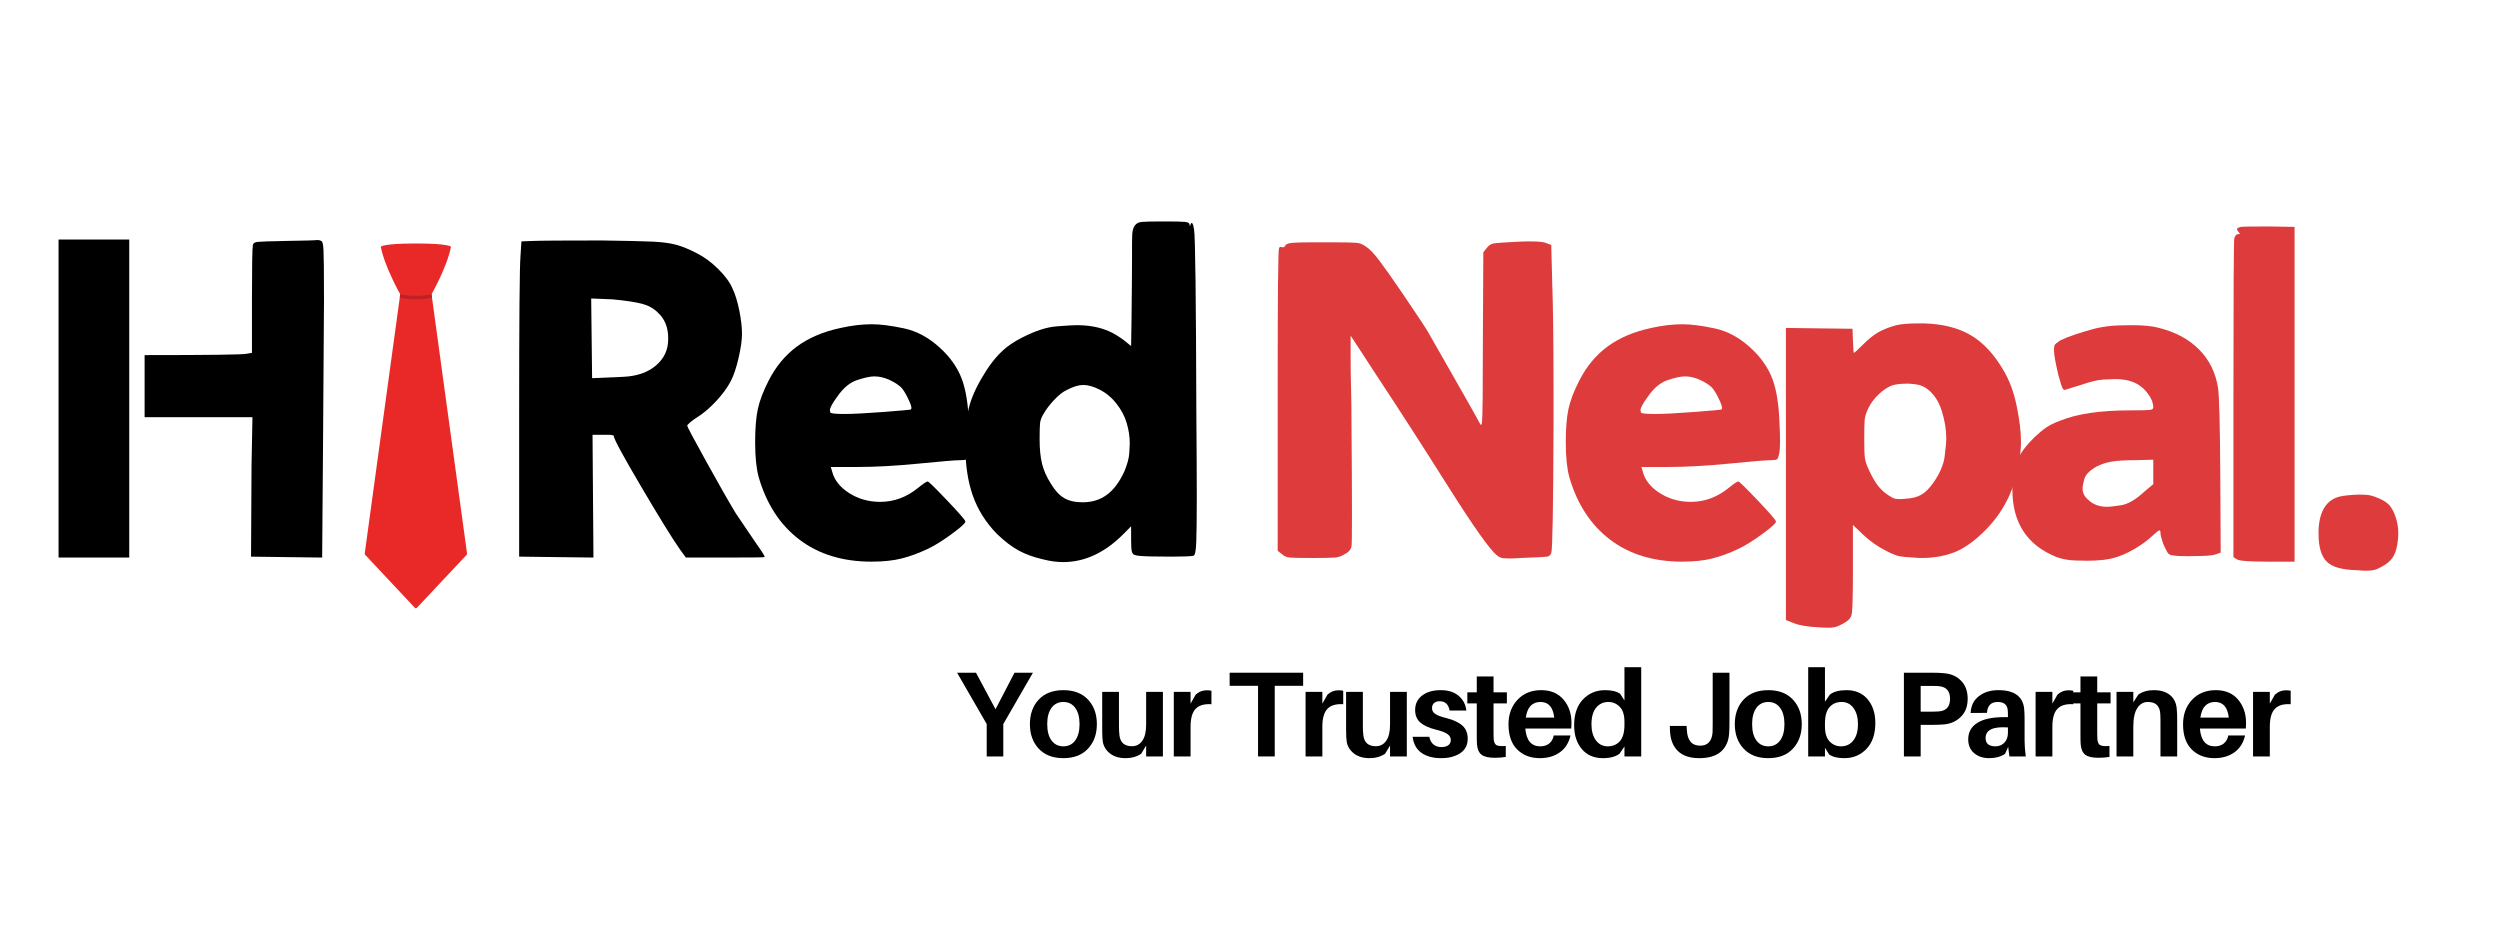 <svg xmlns="http://www.w3.org/2000/svg" xmlns:xlink="http://www.w3.org/1999/xlink" width="851" zoomAndPan="magnify" viewBox="0 0 638.25 236.25" height="315" preserveAspectRatio="xMidYMid meet" version="1.0"><defs><g/><clipPath id="b9ca286a21"><path d="M 93.09 62.016 L 119.258 62.016 L 119.258 155.469 L 93.09 155.469 Z M 93.09 62.016 " clip-rule="nonzero"/></clipPath></defs><g clip-path="url(#b9ca286a21)"><path fill="#e92927" d="M 119.238 141.336 L 110.172 75.125 C 110.172 75.125 114.219 67.988 115.133 62.988 C 115.133 62.988 114.625 62.16 106.176 62.16 C 97.727 62.16 97.219 62.988 97.219 62.988 C 98.141 67.988 102.176 75.125 102.176 75.125 L 93.109 141.336 C 93.09 141.438 93.129 141.551 93.203 141.625 L 105.918 155.176 C 106.055 155.324 106.285 155.324 106.426 155.176 L 119.148 141.633 C 119.223 141.551 119.258 141.445 119.238 141.336 Z M 119.238 141.336 " fill-opacity="1" fill-rule="nonzero"/></g><path fill="#bf2025" d="M 106.176 76.426 L 106.184 76.426 C 107.746 76.41 109.047 76.27 110.293 76 L 110.172 75.113 C 109.129 75.348 107.883 75.504 106.176 75.531 C 104.469 75.516 103.219 75.348 102.176 75.113 L 102.059 76 C 103.293 76.27 104.605 76.398 106.164 76.426 Z M 106.176 76.426 " fill-opacity="1" fill-rule="nonzero"/><g fill="#de3c3c" fill-opacity="1"><g transform="translate(318.099, 142.344)"><g><path d="M 12.141 -80.375 C 13.223 -80.445 14.957 -80.484 17.344 -80.484 C 18.582 -80.484 19.973 -80.484 21.516 -80.484 C 25.055 -80.484 27.27 -80.441 28.156 -80.359 C 29.039 -80.285 29.832 -79.977 30.531 -79.438 C 31.457 -78.906 32.633 -77.691 34.062 -75.797 C 35.488 -73.91 37.508 -71.039 40.125 -67.188 C 43.906 -61.633 46.066 -58.359 46.609 -57.359 C 54.547 -43.484 58.938 -35.734 59.781 -34.109 C 59.863 -33.953 59.941 -33.875 60.016 -33.875 C 60.098 -33.875 60.176 -34.066 60.25 -34.453 C 60.406 -35.617 60.484 -43.02 60.484 -56.656 L 60.594 -77.938 L 61.516 -79.094 C 61.984 -79.707 62.547 -80.07 63.203 -80.188 C 63.859 -80.312 65.688 -80.445 68.688 -80.594 C 70.07 -80.676 71.27 -80.719 72.281 -80.719 C 74.352 -80.719 75.738 -80.602 76.438 -80.375 L 77.938 -79.797 L 78.172 -70.547 C 78.398 -64.379 78.516 -55.164 78.516 -42.906 C 78.516 -39.82 78.516 -36.547 78.516 -33.078 C 78.441 -12.492 78.25 -1.852 77.938 -1.156 C 77.707 -0.613 77.363 -0.305 76.906 -0.234 C 76.281 -0.148 74.039 -0.035 70.188 0.109 C 68.957 0.191 67.957 0.234 67.188 0.234 C 66.801 0.234 66.316 0.211 65.734 0.172 C 65.16 0.129 64.602 -0.117 64.062 -0.578 C 62.289 -1.961 58.164 -7.781 51.688 -18.031 C 45.219 -28.289 39.129 -37.738 33.422 -46.375 C 29.023 -53.156 26.789 -56.582 26.719 -56.656 C 26.719 -56.582 26.719 -56.547 26.719 -56.547 C 26.719 -56.473 26.719 -56.438 26.719 -56.438 L 26.719 -56.312 C 26.719 -56.238 26.719 -56.203 26.719 -56.203 L 26.719 -55.391 C 26.719 -55.391 26.719 -55.352 26.719 -55.281 L 26.719 -54.922 C 26.719 -54.848 26.719 -54.773 26.719 -54.703 L 26.719 -54.578 C 26.719 -54.504 26.719 -54.469 26.719 -54.469 L 26.719 -54.344 C 26.719 -54.195 26.719 -54.047 26.719 -53.891 L 26.719 -53.766 C 26.719 -53.691 26.719 -53.617 26.719 -53.547 L 26.719 -53.078 C 26.719 -53.004 26.719 -52.891 26.719 -52.734 L 26.719 -51 C 26.719 -50.914 26.719 -50.836 26.719 -50.766 L 26.719 -50.188 C 26.719 -48.031 26.754 -45.695 26.828 -43.188 C 26.898 -40.688 26.938 -37.773 26.938 -34.453 C 27.02 -24.203 27.062 -16.457 27.062 -11.219 C 27.062 -5.895 27.02 -3.082 26.938 -2.781 C 26.707 -1.926 26.094 -1.27 25.094 -0.812 C 24.395 -0.344 23.602 -0.07 22.719 0 C 21.832 0.07 19.926 0.109 17 0.109 C 13.844 0.109 11.895 0.07 11.156 0 C 10.426 -0.07 9.789 -0.344 9.25 -0.812 L 8.094 -1.734 L 8.094 -44.297 C 8.094 -67.191 8.207 -78.754 8.438 -78.984 C 8.52 -79.211 8.676 -79.328 8.906 -79.328 C 8.977 -79.328 9.094 -79.289 9.25 -79.219 C 9.32 -79.219 9.398 -79.219 9.484 -79.219 C 9.711 -79.219 9.906 -79.367 10.062 -79.672 C 10.219 -80.055 10.91 -80.289 12.141 -80.375 Z M 12.141 -80.375 "/></g></g></g><g fill="#de3c3c" fill-opacity="1"><g transform="translate(395.115, 142.344)"><g><path d="M 26.484 -58.625 C 29.254 -59.25 31.91 -59.562 34.453 -59.562 C 36.617 -59.562 39.336 -59.211 42.609 -58.516 C 45.891 -57.816 48.957 -56.16 51.812 -53.547 C 54.426 -51.148 56.273 -48.523 57.359 -45.672 C 58.441 -42.828 59.055 -38.938 59.203 -34 C 59.285 -32.375 59.328 -30.984 59.328 -29.828 C 59.328 -28.141 59.25 -27.023 59.094 -26.484 C 58.938 -25.711 58.758 -25.25 58.562 -25.094 C 58.375 -24.938 57.859 -24.859 57.016 -24.859 C 55.773 -24.859 52.223 -24.566 46.359 -23.984 C 40.504 -23.41 35.305 -23.125 30.766 -23.125 L 23.938 -23.125 L 24.281 -21.969 C 24.82 -19.812 26.266 -17.977 28.609 -16.469 C 30.961 -14.969 33.609 -14.219 36.547 -14.219 C 40.086 -14.219 43.32 -15.414 46.25 -17.812 C 47.562 -18.883 48.375 -19.422 48.688 -19.422 C 48.914 -19.422 50.551 -17.82 53.594 -14.625 C 56.645 -11.426 58.207 -9.633 58.281 -9.25 C 58.281 -9.25 58.281 -9.211 58.281 -9.141 C 58.281 -8.754 57.125 -7.711 54.812 -6.016 C 52.5 -4.316 50.457 -3.047 48.688 -2.203 C 46.375 -1.117 44.156 -0.305 42.031 0.234 C 39.914 0.773 37.352 1.047 34.344 1.047 C 27.02 1.047 20.891 -0.82 15.953 -4.562 C 11.023 -8.301 7.555 -13.602 5.547 -20.469 C 4.93 -22.707 4.625 -25.711 4.625 -29.484 C 4.625 -32.953 4.852 -35.766 5.312 -37.922 C 5.781 -40.086 6.707 -42.52 8.094 -45.219 C 9.945 -48.844 12.375 -51.75 15.375 -53.938 C 18.383 -56.133 22.086 -57.695 26.484 -58.625 Z M 38.969 -45.328 C 37.656 -45.941 36.348 -46.25 35.047 -46.25 C 34.035 -46.25 32.586 -45.941 30.703 -45.328 C 28.816 -44.711 27.102 -43.285 25.562 -41.047 C 24.32 -39.359 23.703 -38.203 23.703 -37.578 C 23.703 -37.504 23.738 -37.332 23.812 -37.062 C 23.895 -36.789 25.094 -36.656 27.406 -36.656 C 29.562 -36.656 32.914 -36.828 37.469 -37.172 C 42.02 -37.523 44.332 -37.738 44.406 -37.812 C 44.477 -37.895 44.516 -38.051 44.516 -38.281 C 44.516 -38.664 44.223 -39.453 43.641 -40.641 C 43.066 -41.836 42.516 -42.742 41.984 -43.359 C 41.285 -44.055 40.281 -44.711 38.969 -45.328 Z M 38.969 -45.328 "/></g></g></g><g fill="#de3c3c" fill-opacity="1"><g transform="translate(448.771, 142.344)"><g><path d="M 35.391 -59.328 C 36.703 -59.629 38.586 -59.781 41.047 -59.781 C 41.516 -59.781 42.02 -59.781 42.562 -59.781 C 47.258 -59.633 51.188 -58.633 54.344 -56.781 C 57.508 -54.926 60.285 -51.957 62.672 -47.875 C 64.211 -45.332 65.348 -42.285 66.078 -38.734 C 66.816 -35.191 67.188 -32.109 67.188 -29.484 C 67.188 -28.711 67.148 -27.984 67.078 -27.297 C 66.379 -19.047 63.367 -12.258 58.047 -6.938 C 55.273 -4.164 52.633 -2.297 50.125 -1.328 C 47.625 -0.367 44.867 0.109 41.859 0.109 C 41.172 0.109 40.477 0.07 39.781 0 C 38.164 -0.07 36.953 -0.188 36.141 -0.344 C 35.328 -0.5 34.188 -0.961 32.719 -1.734 C 30.562 -2.816 28.598 -4.203 26.828 -5.891 L 24.281 -8.328 L 24.281 2.891 C 24.281 10.055 24.164 13.953 23.938 14.578 C 23.781 15.422 23.047 16.191 21.734 16.891 C 20.891 17.348 20.219 17.633 19.719 17.75 C 19.219 17.863 18.66 17.922 18.047 17.922 C 17.348 17.922 16.5 17.883 15.5 17.812 C 12.645 17.656 10.562 17.305 9.25 16.766 L 7.172 15.953 L 7.172 -58.625 L 24.172 -58.406 L 24.281 -55.5 C 24.363 -53.344 24.441 -52.266 24.516 -52.266 C 24.672 -52.266 25.52 -53.035 27.062 -54.578 C 28.375 -55.891 29.645 -56.891 30.875 -57.578 C 32.102 -58.273 33.609 -58.859 35.391 -59.328 Z M 43.141 -43.141 C 42.441 -43.598 41.785 -43.906 41.172 -44.062 C 40.555 -44.219 39.672 -44.332 38.516 -44.406 C 36.586 -44.406 35.16 -44.25 34.234 -43.938 C 33.078 -43.477 31.938 -42.707 30.812 -41.625 C 29.695 -40.551 28.832 -39.395 28.219 -38.156 C 27.676 -37 27.363 -36.016 27.281 -35.203 C 27.207 -34.398 27.172 -32.766 27.172 -30.297 C 27.172 -27.828 27.227 -26.188 27.344 -25.375 C 27.457 -24.57 27.785 -23.594 28.328 -22.438 C 29.098 -20.738 29.867 -19.391 30.641 -18.391 C 31.41 -17.391 32.336 -16.539 33.422 -15.844 C 34.109 -15.383 34.645 -15.113 35.031 -15.031 C 35.426 -14.957 35.773 -14.922 36.078 -14.922 C 36.547 -14.922 37.125 -14.957 37.812 -15.031 C 39.438 -15.113 40.766 -15.461 41.797 -16.078 C 42.836 -16.691 43.863 -17.734 44.875 -19.203 C 46.488 -21.516 47.43 -23.727 47.703 -25.844 C 47.973 -27.969 48.109 -29.531 48.109 -30.531 C 48.109 -32.688 47.723 -35 46.953 -37.469 C 46.18 -39.938 44.91 -41.828 43.141 -43.141 Z M 43.141 -43.141 "/></g></g></g><g fill="#de3c3c" fill-opacity="1"><g transform="translate(509.713, 142.344)"><g><path d="M 25.328 -58.516 C 27.41 -58.973 29.375 -59.223 31.219 -59.266 C 33.07 -59.305 34.148 -59.328 34.453 -59.328 C 37.547 -59.328 39.898 -59.094 41.516 -58.625 C 45.754 -57.551 49.164 -55.703 51.75 -53.078 C 54.332 -50.453 55.93 -47.211 56.547 -43.359 C 56.859 -41.359 57.051 -33.883 57.125 -20.938 L 57.234 -1.266 L 55.969 -0.812 C 55.27 -0.582 54.035 -0.445 52.266 -0.406 C 50.492 -0.363 49.336 -0.344 48.797 -0.344 C 47.023 -0.344 45.719 -0.422 44.875 -0.578 C 44.332 -0.648 43.941 -0.859 43.703 -1.203 C 43.473 -1.555 43.129 -2.234 42.672 -3.234 C 42.129 -4.703 41.859 -5.707 41.859 -6.25 C 41.859 -6.707 41.781 -6.938 41.625 -6.938 C 41.395 -6.938 40.742 -6.438 39.672 -5.438 C 38.43 -4.281 36.941 -3.195 35.203 -2.188 C 33.473 -1.188 31.836 -0.457 30.297 0 C 28.523 0.539 26.133 0.812 23.125 0.812 C 22.895 0.812 21.91 0.789 20.172 0.75 C 18.441 0.707 16.844 0.422 15.375 -0.109 C 7.82 -3.117 4.047 -8.863 4.047 -17.344 C 4.047 -17.426 4.047 -17.504 4.047 -17.578 C 4.047 -20.586 4.445 -22.992 5.25 -24.797 C 6.062 -26.609 7.508 -28.555 9.594 -30.641 C 10.832 -31.797 11.875 -32.66 12.719 -33.234 C 13.57 -33.816 14.727 -34.379 16.188 -34.922 C 20.508 -36.691 26.484 -37.578 34.109 -37.578 C 36.891 -37.578 38.566 -37.613 39.141 -37.688 C 39.723 -37.77 40.016 -37.969 40.016 -38.281 C 40.016 -39.508 39.492 -40.781 38.453 -42.094 C 37.41 -43.406 36.156 -44.332 34.688 -44.875 C 33.457 -45.332 31.957 -45.562 30.188 -45.562 C 29.719 -45.562 28.77 -45.52 27.344 -45.438 C 25.914 -45.363 24.086 -44.941 21.859 -44.172 C 19.16 -43.328 17.656 -42.863 17.344 -42.781 C 17.113 -42.781 16.883 -43.086 16.656 -43.703 C 16.426 -44.328 16.117 -45.367 15.734 -46.828 C 15.035 -49.836 14.688 -51.766 14.688 -52.609 C 14.688 -52.922 14.688 -53.156 14.688 -53.312 C 14.688 -53.77 14.742 -54.094 14.859 -54.281 C 14.973 -54.477 15.414 -54.848 16.188 -55.391 C 18.195 -56.391 21.242 -57.43 25.328 -58.516 Z M 40.016 -18.734 L 40.016 -24.984 L 35.625 -24.859 C 32.914 -24.859 30.867 -24.742 29.484 -24.516 C 28.098 -24.285 26.789 -23.863 25.562 -23.25 C 23.781 -22.238 22.734 -21.176 22.422 -20.062 C 22.117 -18.945 21.969 -18.156 21.969 -17.688 C 21.969 -16.531 22.43 -15.566 23.359 -14.797 C 24.586 -13.566 26.242 -12.953 28.328 -12.953 C 28.867 -12.953 30.023 -13.086 31.797 -13.359 C 33.566 -13.629 35.57 -14.805 37.812 -16.891 Z M 40.016 -18.734 "/></g></g></g><g fill="#de3c3c" fill-opacity="1"><g transform="translate(562.212, 142.344)"><g><path d="M 9.828 -84.422 C 10.367 -84.492 12.836 -84.531 17.234 -84.531 L 23.594 -84.422 L 23.594 1.047 L 16.766 1.047 C 12.141 1.047 9.52 0.852 8.906 0.469 L 7.984 -0.109 L 7.984 -40.828 C 7.984 -67.266 8.055 -80.832 8.203 -81.531 C 8.441 -82.219 8.754 -82.562 9.141 -82.562 C 9.441 -82.562 9.594 -82.602 9.594 -82.688 C 9.594 -82.758 9.516 -82.875 9.359 -83.031 C 9.055 -83.344 8.906 -83.613 8.906 -83.844 C 8.906 -83.844 8.922 -83.898 8.953 -84.016 C 8.992 -84.129 9.285 -84.266 9.828 -84.422 Z M 9.828 -84.422 "/></g></g></g><g fill="#de3c3c" fill-opacity="1"><g transform="translate(584.298, 142.344)"><g><path d="M 13.188 -15.609 C 14.188 -15.836 15.766 -15.992 17.922 -16.078 C 19.305 -16.078 20.328 -16 20.984 -15.844 C 21.641 -15.688 22.469 -15.379 23.469 -14.922 C 24.395 -14.453 25.07 -14.004 25.5 -13.578 C 25.926 -13.16 26.332 -12.566 26.719 -11.797 C 27.562 -10.023 27.984 -8.133 27.984 -6.125 C 27.984 -5.281 27.906 -4.395 27.75 -3.469 C 27.52 -1.926 27.078 -0.711 26.422 0.172 C 25.766 1.055 24.82 1.805 23.594 2.422 C 22.738 2.891 22.039 3.16 21.5 3.234 C 20.969 3.316 20.395 3.359 19.781 3.359 C 19.156 3.359 18.422 3.316 17.578 3.234 C 13.648 3.16 11.008 2.41 9.656 0.984 C 8.301 -0.441 7.625 -2.773 7.625 -6.016 C 7.625 -6.316 7.625 -6.66 7.625 -7.047 C 7.863 -11.984 9.719 -14.836 13.188 -15.609 Z M 13.188 -15.609 "/></g></g></g><g fill="#000000" fill-opacity="1"><g transform="translate(124.446, 142.344)"><g><path d="M 11.453 -80.828 C 13.297 -80.91 19.227 -80.953 29.25 -80.953 C 35.344 -80.867 39.641 -80.77 42.141 -80.656 C 44.648 -80.539 46.676 -80.27 48.219 -79.844 C 49.758 -79.426 51.492 -78.711 53.422 -77.703 C 55.273 -76.785 57.086 -75.457 58.859 -73.719 C 60.629 -71.988 61.863 -70.312 62.562 -68.688 C 63.258 -67.227 63.836 -65.359 64.297 -63.078 C 64.754 -60.805 64.984 -58.82 64.984 -57.125 C 64.984 -55.508 64.691 -53.445 64.109 -50.938 C 63.535 -48.438 62.863 -46.453 62.094 -44.984 C 61.25 -43.367 60 -41.672 58.344 -39.891 C 56.688 -38.117 55.047 -36.734 53.422 -35.734 C 52.805 -35.348 52.25 -34.941 51.75 -34.516 C 51.25 -34.086 51 -33.801 51 -33.656 C 51 -33.414 52.617 -30.367 55.859 -24.516 C 59.098 -18.66 61.602 -14.266 63.375 -11.328 C 65.457 -8.242 67.078 -5.852 68.234 -4.156 C 69.922 -1.77 70.766 -0.461 70.766 -0.234 C 70.766 -0.234 70.742 -0.191 70.703 -0.109 C 70.672 -0.035 67.301 0 60.594 0 L 50.656 0 L 49.141 -2.078 C 47.297 -4.703 44.02 -10.004 39.312 -17.984 C 34.613 -25.961 32.266 -30.297 32.266 -30.984 C 32.266 -31.223 31.766 -31.344 30.766 -31.344 L 26.828 -31.344 L 27.062 0 L 8.094 -0.234 L 8.094 -36.781 C 8.094 -60.906 8.207 -74.316 8.438 -77.016 L 8.672 -80.719 Z M 26.719 -45.797 C 30.102 -45.953 32.758 -46.066 34.688 -46.141 C 38.156 -46.297 40.93 -47.258 43.016 -49.031 C 45.098 -50.801 46.141 -53.035 46.141 -55.734 C 46.141 -55.816 46.141 -55.93 46.141 -56.078 C 46.141 -58.785 45.254 -60.945 43.484 -62.562 C 42.398 -63.645 41.031 -64.395 39.375 -64.812 C 37.719 -65.238 35.234 -65.609 31.922 -65.922 L 26.484 -66.141 Z M 26.719 -45.797 "/></g></g></g><g fill="#000000" fill-opacity="1"><g transform="translate(188.163, 142.344)"><g><path d="M 26.484 -58.625 C 29.254 -59.25 31.91 -59.562 34.453 -59.562 C 36.617 -59.562 39.336 -59.211 42.609 -58.516 C 45.891 -57.816 48.957 -56.16 51.812 -53.547 C 54.426 -51.148 56.273 -48.523 57.359 -45.672 C 58.441 -42.828 59.055 -38.938 59.203 -34 C 59.285 -32.375 59.328 -30.984 59.328 -29.828 C 59.328 -28.141 59.25 -27.023 59.094 -26.484 C 58.938 -25.711 58.758 -25.25 58.562 -25.094 C 58.375 -24.938 57.859 -24.859 57.016 -24.859 C 55.773 -24.859 52.223 -24.566 46.359 -23.984 C 40.504 -23.41 35.305 -23.125 30.766 -23.125 L 23.938 -23.125 L 24.281 -21.969 C 24.82 -19.812 26.266 -17.977 28.609 -16.469 C 30.961 -14.969 33.609 -14.219 36.547 -14.219 C 40.086 -14.219 43.32 -15.414 46.25 -17.812 C 47.562 -18.883 48.375 -19.422 48.688 -19.422 C 48.914 -19.422 50.551 -17.82 53.594 -14.625 C 56.645 -11.426 58.207 -9.633 58.281 -9.25 C 58.281 -9.25 58.281 -9.211 58.281 -9.141 C 58.281 -8.754 57.125 -7.711 54.812 -6.016 C 52.5 -4.316 50.457 -3.047 48.688 -2.203 C 46.375 -1.117 44.156 -0.305 42.031 0.234 C 39.914 0.773 37.352 1.047 34.344 1.047 C 27.02 1.047 20.891 -0.82 15.953 -4.562 C 11.023 -8.301 7.555 -13.602 5.547 -20.469 C 4.93 -22.707 4.625 -25.711 4.625 -29.484 C 4.625 -32.953 4.852 -35.766 5.312 -37.922 C 5.781 -40.086 6.707 -42.52 8.094 -45.219 C 9.945 -48.844 12.375 -51.75 15.375 -53.938 C 18.383 -56.133 22.086 -57.695 26.484 -58.625 Z M 38.969 -45.328 C 37.656 -45.941 36.348 -46.25 35.047 -46.25 C 34.035 -46.25 32.586 -45.941 30.703 -45.328 C 28.816 -44.711 27.102 -43.285 25.562 -41.047 C 24.32 -39.359 23.703 -38.203 23.703 -37.578 C 23.703 -37.504 23.738 -37.332 23.812 -37.062 C 23.895 -36.789 25.094 -36.656 27.406 -36.656 C 29.562 -36.656 32.914 -36.828 37.469 -37.172 C 42.02 -37.523 44.332 -37.738 44.406 -37.812 C 44.477 -37.895 44.516 -38.051 44.516 -38.281 C 44.516 -38.664 44.223 -39.453 43.641 -40.641 C 43.066 -41.836 42.516 -42.742 41.984 -43.359 C 41.285 -44.055 40.281 -44.711 38.969 -45.328 Z M 38.969 -45.328 "/></g></g></g><g fill="#000000" fill-opacity="1"><g transform="translate(241.819, 142.344)"><g><path d="M 47.984 -84.875 C 48.367 -85.344 48.926 -85.613 49.656 -85.688 C 50.395 -85.77 52.305 -85.812 55.391 -85.812 C 58.316 -85.812 60.109 -85.77 60.766 -85.688 C 61.422 -85.613 61.789 -85.422 61.875 -85.109 C 61.875 -84.805 61.91 -84.656 61.984 -84.656 C 61.984 -84.656 62.02 -84.727 62.094 -84.875 C 62.094 -84.957 62.133 -85.078 62.219 -85.234 C 62.289 -85.379 62.367 -85.453 62.453 -85.453 C 62.523 -85.453 62.641 -85.258 62.797 -84.875 C 62.867 -84.57 62.945 -84.188 63.031 -83.719 C 63.332 -81.945 63.523 -66.375 63.609 -37 C 63.68 -27.977 63.719 -20.848 63.719 -15.609 C 63.719 -10.285 63.676 -6.469 63.594 -4.156 C 63.52 -1.844 63.289 -0.613 62.906 -0.469 C 62.219 -0.312 60.406 -0.234 57.469 -0.234 C 56.695 -0.234 55 -0.25 52.375 -0.281 C 49.758 -0.32 48.223 -0.457 47.766 -0.688 C 47.453 -0.844 47.238 -1.148 47.125 -1.609 C 47.008 -2.078 46.953 -3.047 46.953 -4.516 L 46.953 -7.984 L 44.875 -5.891 C 40.164 -1.191 35.078 1.156 29.609 1.156 C 27.984 1.156 26.285 0.926 24.516 0.469 C 22.129 -0.07 20.047 -0.82 18.266 -1.781 C 16.492 -2.75 14.645 -4.16 12.719 -6.016 C 9.863 -8.941 7.801 -12.219 6.531 -15.844 C 5.258 -19.469 4.625 -23.742 4.625 -28.672 C 4.625 -33.066 5.008 -36.555 5.781 -39.141 C 6.551 -41.723 7.977 -44.633 10.062 -47.875 C 11.375 -49.875 12.723 -51.508 14.109 -52.781 C 15.492 -54.062 17.191 -55.203 19.203 -56.203 C 22.516 -57.898 25.441 -58.844 27.984 -59.031 C 30.523 -59.227 32.223 -59.328 33.078 -59.328 C 36.16 -59.328 38.859 -58.828 41.172 -57.828 C 42.328 -57.359 43.633 -56.582 45.094 -55.5 L 46.953 -54 L 47.062 -61.062 C 47.145 -68.156 47.188 -73.359 47.188 -76.672 C 47.188 -78.285 47.188 -79.441 47.188 -80.141 C 47.188 -81.754 47.242 -82.848 47.359 -83.422 C 47.473 -84.004 47.68 -84.488 47.984 -84.875 Z M 38.859 -42.906 C 37.316 -43.676 35.945 -44.062 34.75 -44.062 C 33.551 -44.062 32.145 -43.633 30.531 -42.781 C 29.531 -42.32 28.453 -41.473 27.297 -40.234 C 26.141 -39.004 25.211 -37.773 24.516 -36.547 C 24.055 -35.773 23.785 -35.02 23.703 -34.281 C 23.629 -33.551 23.594 -32.188 23.594 -30.188 C 23.594 -27.719 23.801 -25.633 24.219 -23.938 C 24.645 -22.238 25.398 -20.539 26.484 -18.844 C 27.484 -17.156 28.598 -15.941 29.828 -15.203 C 31.066 -14.473 32.648 -14.109 34.578 -14.109 C 36.961 -14.109 39.02 -14.742 40.75 -16.016 C 42.488 -17.285 43.977 -19.27 45.219 -21.969 C 45.988 -23.82 46.41 -25.383 46.484 -26.656 C 46.566 -27.926 46.609 -28.754 46.609 -29.141 C 46.609 -30.836 46.352 -32.551 45.844 -34.281 C 45.344 -36.02 44.477 -37.676 43.25 -39.25 C 42.02 -40.832 40.555 -42.051 38.859 -42.906 Z M 38.859 -42.906 "/></g></g></g><g fill="#000000" fill-opacity="1"><g transform="translate(6.856, 142.347)"><g><path d="M 26.141 0 L 8.094 0 L 8.094 -81.188 L 26.141 -81.188 Z M 30.062 -51.688 C 46.488 -51.688 55.16 -51.801 56.078 -52.031 L 57.469 -52.266 L 57.469 -66.031 C 57.469 -74.438 57.547 -79.023 57.703 -79.797 C 57.785 -80.254 58.191 -80.52 58.922 -80.594 C 59.648 -80.676 61.941 -80.754 65.797 -80.828 C 70.961 -80.91 73.738 -80.988 74.125 -81.062 C 74.195 -81.062 74.273 -81.062 74.359 -81.062 C 74.586 -81.062 74.859 -80.984 75.172 -80.828 C 75.473 -80.754 75.66 -79.961 75.734 -78.453 C 75.816 -76.953 75.859 -72.695 75.859 -65.688 C 75.785 -56.438 75.707 -44.676 75.625 -30.406 L 75.391 0 L 57.234 -0.234 L 57.359 -23.469 L 57.594 -35.844 L 30.062 -35.844 Z M 30.062 -51.688 "/></g></g></g><g fill="#000000" fill-opacity="1"><g transform="translate(243.844, 193.119)"><g><path d="M 12.297 -8.266 L 12.297 0 L 8.062 0 L 8.062 -8.266 L 0.5 -21.375 L 5.328 -21.375 L 10.312 -12.047 L 15.156 -21.375 L 19.859 -21.375 Z M 12.297 -8.266 "/></g></g></g><g fill="#000000" fill-opacity="1"><g transform="translate(262.091, 193.119)"><g><path d="M 3.094 -14.516 C 4.602 -16.117 6.703 -16.922 9.391 -16.922 C 12.078 -16.922 14.172 -16.117 15.672 -14.516 C 17.18 -12.91 17.938 -10.816 17.938 -8.234 C 17.938 -5.68 17.18 -3.598 15.672 -1.984 C 14.172 -0.367 12.078 0.438 9.391 0.438 C 6.703 0.438 4.602 -0.367 3.094 -1.984 C 1.594 -3.598 0.844 -5.68 0.844 -8.234 C 0.844 -10.816 1.594 -12.91 3.094 -14.516 Z M 6.359 -4.078 C 7.098 -3.078 8.109 -2.578 9.391 -2.578 C 10.672 -2.578 11.676 -3.078 12.406 -4.078 C 13.145 -5.078 13.516 -6.461 13.516 -8.234 C 13.516 -10.016 13.145 -11.406 12.406 -12.406 C 11.676 -13.406 10.672 -13.906 9.391 -13.906 C 8.109 -13.906 7.098 -13.406 6.359 -12.406 C 5.629 -11.406 5.266 -10.016 5.266 -8.234 C 5.266 -6.461 5.629 -5.078 6.359 -4.078 Z M 6.359 -4.078 "/></g></g></g><g fill="#000000" fill-opacity="1"><g transform="translate(279.719, 193.119)"><g><path d="M 17.172 -16.484 L 17.172 0 L 12.891 0 L 12.891 -2.781 L 11.625 -0.688 C 10.508 0.062 9.188 0.438 7.656 0.438 C 6.02 0.438 4.691 0.039 3.672 -0.75 C 2.648 -1.551 2.035 -2.551 1.828 -3.75 C 1.723 -4.445 1.672 -5.445 1.672 -6.75 L 1.672 -16.484 L 5.953 -16.484 L 5.953 -7.656 C 5.953 -6.883 5.992 -6.129 6.078 -5.391 C 6.297 -3.535 7.359 -2.609 9.266 -2.609 C 10.379 -2.609 11.258 -3.07 11.906 -4 C 12.562 -4.926 12.891 -6.289 12.891 -8.094 L 12.891 -16.484 Z M 17.172 -16.484 "/></g></g></g><g fill="#000000" fill-opacity="1"><g transform="translate(297.718, 193.119)"><g><path d="M 10.344 -16.891 C 10.82 -16.891 11.227 -16.848 11.562 -16.766 L 11.562 -13.328 C 9.738 -13.453 8.395 -13.062 7.531 -12.156 C 6.664 -11.258 6.234 -9.727 6.234 -7.562 L 6.234 0 L 1.953 0 L 1.953 -16.484 L 6.234 -16.484 L 6.234 -13.484 L 7.531 -15.766 C 8.332 -16.516 9.27 -16.891 10.344 -16.891 Z M 10.344 -16.891 "/></g></g></g><g fill="#000000" fill-opacity="1"><g transform="translate(308.344, 193.119)"><g/></g></g><g fill="#000000" fill-opacity="1"><g transform="translate(313.208, 193.119)"><g><path d="M 19.484 -18.031 L 12.234 -18.031 L 12.234 0 L 7.969 0 L 7.969 -18.031 L 0.719 -18.031 L 0.719 -21.375 L 19.484 -21.375 Z M 19.484 -18.031 "/></g></g></g><g fill="#000000" fill-opacity="1"><g transform="translate(331.362, 193.119)"><g><path d="M 10.344 -16.891 C 10.82 -16.891 11.227 -16.848 11.562 -16.766 L 11.562 -13.328 C 9.738 -13.453 8.395 -13.062 7.531 -12.156 C 6.664 -11.258 6.234 -9.727 6.234 -7.562 L 6.234 0 L 1.953 0 L 1.953 -16.484 L 6.234 -16.484 L 6.234 -13.484 L 7.531 -15.766 C 8.332 -16.516 9.27 -16.891 10.344 -16.891 Z M 10.344 -16.891 "/></g></g></g><g fill="#000000" fill-opacity="1"><g transform="translate(341.988, 193.119)"><g><path d="M 17.172 -16.484 L 17.172 0 L 12.891 0 L 12.891 -2.781 L 11.625 -0.688 C 10.508 0.062 9.188 0.438 7.656 0.438 C 6.02 0.438 4.691 0.039 3.672 -0.75 C 2.648 -1.551 2.035 -2.551 1.828 -3.75 C 1.723 -4.445 1.672 -5.445 1.672 -6.75 L 1.672 -16.484 L 5.953 -16.484 L 5.953 -7.656 C 5.953 -6.883 5.992 -6.129 6.078 -5.391 C 6.297 -3.535 7.359 -2.609 9.266 -2.609 C 10.379 -2.609 11.258 -3.07 11.906 -4 C 12.562 -4.926 12.891 -6.289 12.891 -8.094 L 12.891 -16.484 Z M 17.172 -16.484 "/></g></g></g><g fill="#000000" fill-opacity="1"><g transform="translate(359.987, 193.119)"><g><path d="M 7.844 -16.922 C 9.738 -16.922 11.254 -16.441 12.391 -15.484 C 13.523 -14.535 14.188 -13.281 14.375 -11.719 L 10.094 -11.719 C 9.812 -13.301 8.969 -14.094 7.562 -14.094 C 6.938 -14.094 6.453 -13.93 6.109 -13.609 C 5.773 -13.297 5.609 -12.867 5.609 -12.328 C 5.609 -11.711 5.883 -11.219 6.438 -10.844 C 7 -10.469 7.973 -10.109 9.359 -9.766 C 11.148 -9.305 12.488 -8.672 13.375 -7.859 C 14.27 -7.055 14.719 -5.938 14.719 -4.5 C 14.719 -2.906 14.082 -1.68 12.812 -0.828 C 11.539 0.016 9.914 0.438 7.938 0.438 C 5.863 0.438 4.188 -0.016 2.906 -0.922 C 1.625 -1.836 0.875 -3.203 0.656 -5.016 L 4.922 -5.016 C 5.086 -4.148 5.441 -3.492 5.984 -3.047 C 6.535 -2.609 7.207 -2.391 8 -2.391 C 8.719 -2.391 9.297 -2.539 9.734 -2.844 C 10.18 -3.156 10.406 -3.602 10.406 -4.188 C 10.406 -4.82 10.102 -5.344 9.5 -5.75 C 8.906 -6.156 7.895 -6.531 6.469 -6.875 C 4.801 -7.289 3.52 -7.883 2.625 -8.656 C 1.738 -9.438 1.297 -10.5 1.297 -11.844 C 1.297 -13.406 1.891 -14.641 3.078 -15.547 C 4.266 -16.461 5.852 -16.922 7.844 -16.922 Z M 7.844 -16.922 "/></g></g></g><g fill="#000000" fill-opacity="1"><g transform="translate(374.237, 193.119)"><g><path d="M 7.062 -13.547 L 7.062 -5.922 C 7.062 -5.234 7.07 -4.75 7.094 -4.469 C 7.156 -3.656 7.391 -3.129 7.797 -2.891 C 8.211 -2.66 9.008 -2.586 10.188 -2.672 L 10.188 0.125 C 9.301 0.27 8.363 0.344 7.375 0.344 C 5.801 0.344 4.676 0.082 4 -0.438 C 3.332 -0.969 2.945 -1.832 2.844 -3.031 C 2.801 -3.531 2.781 -4.328 2.781 -5.422 L 2.781 -13.547 L 0.375 -13.547 L 0.375 -16.359 L 2.781 -16.359 L 2.781 -20.422 L 7.062 -20.422 L 7.062 -16.359 L 10.469 -16.359 L 10.469 -13.547 Z M 7.062 -13.547 "/></g></g></g><g fill="#000000" fill-opacity="1"><g transform="translate(384.275, 193.119)"><g><path d="M 16.922 -8.578 C 16.922 -7.984 16.898 -7.5 16.859 -7.125 L 5.141 -7.125 C 5.391 -4.094 6.66 -2.578 8.953 -2.578 C 9.879 -2.578 10.645 -2.82 11.25 -3.312 C 11.863 -3.812 12.242 -4.492 12.391 -5.359 L 16.672 -5.359 C 16.254 -3.484 15.348 -2.047 13.953 -1.047 C 12.555 -0.055 10.859 0.438 8.859 0.438 C 6.484 0.438 4.551 -0.301 3.062 -1.781 C 1.582 -3.258 0.844 -5.395 0.844 -8.188 C 0.844 -10.738 1.609 -12.832 3.141 -14.469 C 4.68 -16.102 6.703 -16.922 9.203 -16.922 C 11.617 -16.922 13.508 -16.125 14.875 -14.531 C 16.238 -12.938 16.922 -10.953 16.922 -8.578 Z M 9.016 -13.906 C 6.891 -13.906 5.641 -12.578 5.266 -9.922 L 12.516 -9.922 C 12.223 -12.578 11.055 -13.906 9.016 -13.906 Z M 9.016 -13.906 "/></g></g></g><g fill="#000000" fill-opacity="1"><g transform="translate(401.035, 193.119)"><g><path d="M 17.969 -22.781 L 17.969 0 L 13.688 0 L 13.688 -2.547 L 12.453 -0.719 C 11.461 0.051 10.039 0.438 8.188 0.438 C 5.906 0.438 4.109 -0.336 2.797 -1.891 C 1.492 -3.441 0.844 -5.457 0.844 -7.938 C 0.844 -10.781 1.594 -12.988 3.094 -14.562 C 4.602 -16.133 6.484 -16.922 8.734 -16.922 C 10.43 -16.922 11.723 -16.609 12.609 -15.984 L 13.688 -14.281 L 13.688 -22.781 Z M 9.422 -2.578 C 10.703 -2.578 11.734 -3.016 12.516 -3.891 C 13.297 -4.766 13.688 -6.156 13.688 -8.062 L 13.688 -8.859 C 13.688 -10.578 13.285 -11.848 12.484 -12.672 C 11.68 -13.492 10.711 -13.906 9.578 -13.906 C 8.297 -13.906 7.254 -13.414 6.453 -12.438 C 5.66 -11.457 5.266 -10.047 5.266 -8.203 C 5.266 -6.516 5.641 -5.156 6.391 -4.125 C 7.148 -3.094 8.16 -2.578 9.422 -2.578 Z M 9.422 -2.578 "/></g></g></g><g fill="#000000" fill-opacity="1"><g transform="translate(419.87, 193.119)"><g/></g></g><g fill="#000000" fill-opacity="1"><g transform="translate(424.734, 193.119)"><g><path d="M 16.797 -21.375 L 16.797 -8.766 C 16.797 -7.711 16.766 -6.734 16.703 -5.828 C 16.578 -3.879 15.883 -2.348 14.625 -1.234 C 13.363 -0.117 11.516 0.438 9.078 0.438 C 6.66 0.438 4.828 -0.188 3.578 -1.438 C 2.328 -2.688 1.672 -4.438 1.609 -6.688 L 1.578 -7.781 L 5.859 -7.781 L 5.922 -6.688 C 6.066 -4.062 7.203 -2.75 9.328 -2.75 C 11.223 -2.75 12.273 -3.859 12.484 -6.078 C 12.504 -6.523 12.516 -7.273 12.516 -8.328 L 12.516 -21.375 Z M 16.797 -21.375 "/></g></g></g><g fill="#000000" fill-opacity="1"><g transform="translate(442.052, 193.119)"><g><path d="M 3.094 -14.516 C 4.602 -16.117 6.703 -16.922 9.391 -16.922 C 12.078 -16.922 14.172 -16.117 15.672 -14.516 C 17.18 -12.91 17.938 -10.816 17.938 -8.234 C 17.938 -5.68 17.18 -3.598 15.672 -1.984 C 14.172 -0.367 12.078 0.438 9.391 0.438 C 6.703 0.438 4.602 -0.367 3.094 -1.984 C 1.594 -3.598 0.844 -5.68 0.844 -8.234 C 0.844 -10.816 1.594 -12.91 3.094 -14.516 Z M 6.359 -4.078 C 7.098 -3.078 8.109 -2.578 9.391 -2.578 C 10.672 -2.578 11.676 -3.078 12.406 -4.078 C 13.145 -5.078 13.516 -6.461 13.516 -8.234 C 13.516 -10.016 13.145 -11.406 12.406 -12.406 C 11.676 -13.406 10.672 -13.906 9.391 -13.906 C 8.109 -13.906 7.098 -13.406 6.359 -12.406 C 5.629 -11.406 5.266 -10.016 5.266 -8.234 C 5.266 -6.461 5.629 -5.078 6.359 -4.078 Z M 6.359 -4.078 "/></g></g></g><g fill="#000000" fill-opacity="1"><g transform="translate(459.679, 193.119)"><g><path d="M 11.75 -16.922 C 14.02 -16.922 15.812 -16.145 17.125 -14.594 C 18.438 -13.039 19.094 -11.023 19.094 -8.547 C 19.094 -5.703 18.336 -3.492 16.828 -1.922 C 15.316 -0.348 13.438 0.438 11.188 0.438 C 9.488 0.438 8.195 0.125 7.312 -0.5 L 6.234 -2.203 L 6.234 0 L 1.953 0 L 1.953 -22.781 L 6.234 -22.781 L 6.234 -13.969 L 7.469 -15.766 C 8.414 -16.535 9.844 -16.922 11.75 -16.922 Z M 10.344 -2.578 C 11.625 -2.578 12.66 -3.066 13.453 -4.047 C 14.254 -5.023 14.656 -6.43 14.656 -8.266 C 14.656 -9.961 14.273 -11.328 13.516 -12.359 C 12.766 -13.391 11.758 -13.906 10.5 -13.906 C 9.219 -13.906 8.188 -13.469 7.406 -12.594 C 6.625 -11.719 6.234 -10.328 6.234 -8.422 L 6.234 -7.656 C 6.234 -5.914 6.633 -4.633 7.438 -3.812 C 8.238 -2.988 9.207 -2.578 10.344 -2.578 Z M 10.344 -2.578 "/></g></g></g><g fill="#000000" fill-opacity="1"><g transform="translate(478.453, 193.119)"><g/></g></g><g fill="#000000" fill-opacity="1"><g transform="translate(483.317, 193.119)"><g><path d="M 13.266 -21.219 C 14.973 -21.039 16.359 -20.383 17.422 -19.25 C 18.492 -18.125 19.031 -16.613 19.031 -14.719 C 19.031 -12.832 18.477 -11.328 17.375 -10.203 C 16.281 -9.078 14.91 -8.41 13.266 -8.203 C 12.367 -8.109 11.332 -8.062 10.156 -8.062 L 7.031 -8.062 L 7.031 0 L 2.75 0 L 2.75 -21.375 L 10.156 -21.375 C 11.352 -21.375 12.391 -21.32 13.266 -21.219 Z M 11.984 -11.531 C 13.68 -11.77 14.531 -12.828 14.531 -14.703 C 14.531 -16.586 13.68 -17.656 11.984 -17.906 C 11.516 -17.969 10.883 -18 10.094 -18 L 7.031 -18 L 7.031 -11.438 L 10.094 -11.438 C 10.883 -11.438 11.516 -11.469 11.984 -11.531 Z M 11.984 -11.531 "/></g></g></g><g fill="#000000" fill-opacity="1"><g transform="translate(501.471, 193.119)"><g><path d="M 11.531 0 L 11.219 -2.422 L 10.406 -0.656 C 9.332 0.07 7.973 0.438 6.328 0.438 C 4.816 0.438 3.551 0.016 2.531 -0.828 C 1.52 -1.68 1.016 -2.863 1.016 -4.375 C 1.016 -6.188 1.785 -7.582 3.328 -8.562 C 4.867 -9.539 7.125 -10.031 10.094 -10.031 L 11.156 -10.031 L 11.156 -10.375 C 11.156 -11.039 11.133 -11.555 11.094 -11.922 C 10.945 -13.242 10.098 -13.906 8.547 -13.906 C 6.836 -13.906 5.922 -12.977 5.797 -11.125 L 1.641 -11.094 C 1.703 -12.906 2.391 -14.328 3.703 -15.359 C 5.016 -16.398 6.68 -16.922 8.703 -16.922 C 12.816 -16.922 15.02 -15.297 15.312 -12.047 C 15.375 -11.266 15.406 -10.422 15.406 -9.516 L 15.406 -4.188 C 15.406 -2.926 15.504 -1.531 15.703 0 Z M 7.969 -2.578 C 8.875 -2.578 9.629 -2.883 10.234 -3.5 C 10.848 -4.125 11.156 -4.984 11.156 -6.078 L 11.156 -7.406 C 7.352 -7.676 5.453 -6.773 5.453 -4.703 C 5.453 -3.285 6.289 -2.578 7.969 -2.578 Z M 7.969 -2.578 "/></g></g></g><g fill="#000000" fill-opacity="1"><g transform="translate(517.735, 193.119)"><g><path d="M 10.344 -16.891 C 10.82 -16.891 11.227 -16.848 11.562 -16.766 L 11.562 -13.328 C 9.738 -13.453 8.395 -13.062 7.531 -12.156 C 6.664 -11.258 6.234 -9.727 6.234 -7.562 L 6.234 0 L 1.953 0 L 1.953 -16.484 L 6.234 -16.484 L 6.234 -13.484 L 7.531 -15.766 C 8.332 -16.516 9.27 -16.891 10.344 -16.891 Z M 10.344 -16.891 "/></g></g></g><g fill="#000000" fill-opacity="1"><g transform="translate(528.361, 193.119)"><g><path d="M 7.062 -13.547 L 7.062 -5.922 C 7.062 -5.234 7.07 -4.75 7.094 -4.469 C 7.156 -3.656 7.391 -3.129 7.797 -2.891 C 8.211 -2.66 9.008 -2.586 10.188 -2.672 L 10.188 0.125 C 9.301 0.27 8.363 0.344 7.375 0.344 C 5.801 0.344 4.676 0.082 4 -0.438 C 3.332 -0.969 2.945 -1.832 2.844 -3.031 C 2.801 -3.531 2.781 -4.328 2.781 -5.422 L 2.781 -13.547 L 0.375 -13.547 L 0.375 -16.359 L 2.781 -16.359 L 2.781 -20.422 L 7.062 -20.422 L 7.062 -16.359 L 10.469 -16.359 L 10.469 -13.547 Z M 7.062 -13.547 "/></g></g></g><g fill="#000000" fill-opacity="1"><g transform="translate(538.398, 193.119)"><g><path d="M 17.312 -12.297 C 17.395 -11.555 17.438 -10.555 17.438 -9.297 L 17.438 0 L 13.172 0 L 13.172 -8.703 C 13.172 -9.672 13.148 -10.438 13.109 -11 C 12.961 -12.938 11.91 -13.906 9.953 -13.906 C 8.828 -13.906 7.926 -13.383 7.25 -12.344 C 6.57 -11.301 6.234 -9.695 6.234 -7.531 L 6.234 0 L 1.953 0 L 1.953 -16.484 L 6.234 -16.484 L 6.234 -13.812 L 7.5 -15.766 C 8.57 -16.535 9.895 -16.922 11.469 -16.922 C 13.195 -16.922 14.562 -16.516 15.562 -15.703 C 16.57 -14.898 17.156 -13.766 17.312 -12.297 Z M 17.312 -12.297 "/></g></g></g><g fill="#000000" fill-opacity="1"><g transform="translate(556.49, 193.119)"><g><path d="M 16.922 -8.578 C 16.922 -7.984 16.898 -7.5 16.859 -7.125 L 5.141 -7.125 C 5.391 -4.094 6.66 -2.578 8.953 -2.578 C 9.879 -2.578 10.645 -2.82 11.25 -3.312 C 11.863 -3.812 12.242 -4.492 12.391 -5.359 L 16.672 -5.359 C 16.254 -3.484 15.348 -2.047 13.953 -1.047 C 12.555 -0.055 10.859 0.438 8.859 0.438 C 6.484 0.438 4.551 -0.301 3.062 -1.781 C 1.582 -3.258 0.844 -5.395 0.844 -8.188 C 0.844 -10.738 1.609 -12.832 3.141 -14.469 C 4.68 -16.102 6.703 -16.922 9.203 -16.922 C 11.617 -16.922 13.508 -16.125 14.875 -14.531 C 16.238 -12.938 16.922 -10.953 16.922 -8.578 Z M 9.016 -13.906 C 6.891 -13.906 5.641 -12.578 5.266 -9.922 L 12.516 -9.922 C 12.223 -12.578 11.055 -13.906 9.016 -13.906 Z M 9.016 -13.906 "/></g></g></g><g fill="#000000" fill-opacity="1"><g transform="translate(573.25, 193.119)"><g><path d="M 10.344 -16.891 C 10.82 -16.891 11.227 -16.848 11.562 -16.766 L 11.562 -13.328 C 9.738 -13.453 8.395 -13.062 7.531 -12.156 C 6.664 -11.258 6.234 -9.727 6.234 -7.562 L 6.234 0 L 1.953 0 L 1.953 -16.484 L 6.234 -16.484 L 6.234 -13.484 L 7.531 -15.766 C 8.332 -16.516 9.27 -16.891 10.344 -16.891 Z M 10.344 -16.891 "/></g></g></g></svg>